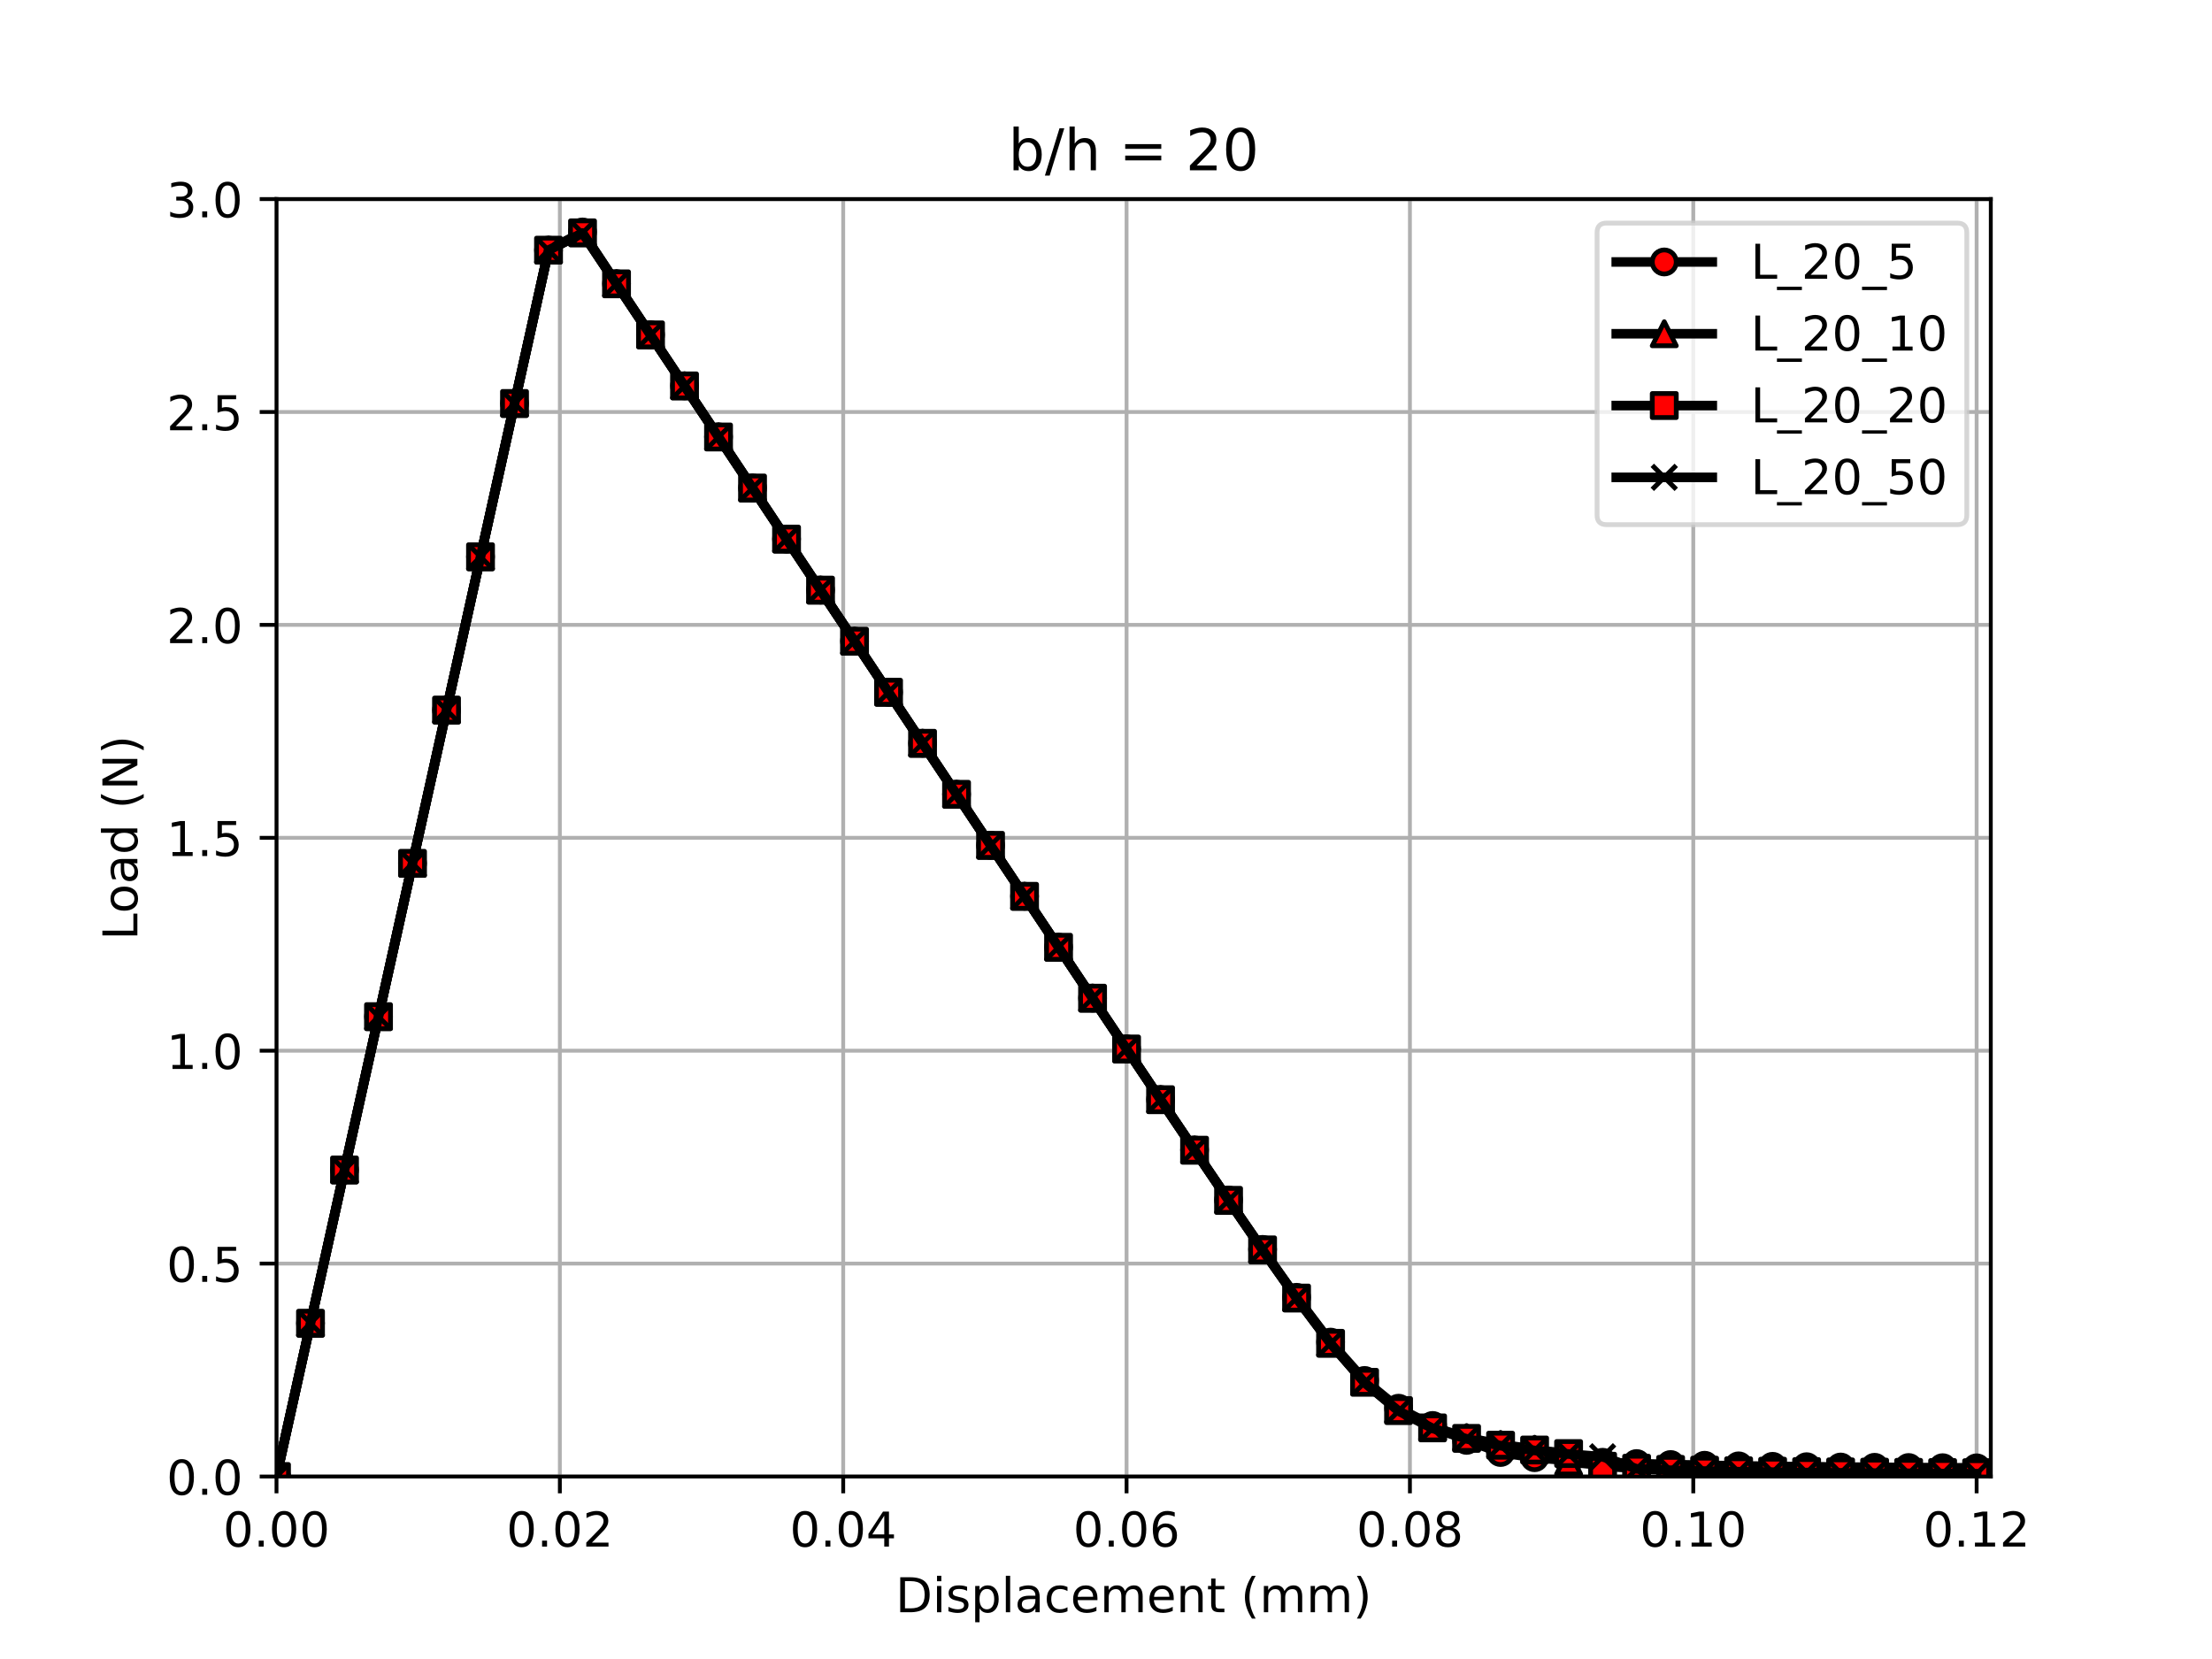 <?xml version="1.0" encoding="utf-8" standalone="no"?>
<!DOCTYPE svg PUBLIC "-//W3C//DTD SVG 1.1//EN"
  "http://www.w3.org/Graphics/SVG/1.1/DTD/svg11.dtd">
<!-- Created with matplotlib (https://matplotlib.org/) -->
<svg height="345.6pt" version="1.1" viewBox="0 0 460.8 345.6" width="460.8pt" xmlns="http://www.w3.org/2000/svg" xmlns:xlink="http://www.w3.org/1999/xlink">
 <defs>
  <style type="text/css">
*{stroke-linecap:butt;stroke-linejoin:round;}
  </style>
 </defs>
 <g id="figure_1">
  <g id="patch_1">
   <path d="M 0 345.6 
L 460.8 345.6 
L 460.8 0 
L 0 0 
z
" style="fill:#ffffff;"/>
  </g>
  <g id="axes_1">
   <g id="patch_2">
    <path d="M 57.6 307.584 
L 414.72 307.584 
L 414.72 41.472 
L 57.6 41.472 
z
" style="fill:#ffffff;"/>
   </g>
   <g id="matplotlib.axis_1">
    <g id="xtick_1">
     <g id="line2d_1">
      <path clip-path="url(#p1f64e0cf17)" d="M 57.6 307.584 
L 57.6 41.472 
" style="fill:none;stroke:#b0b0b0;stroke-linecap:square;stroke-width:0.8;"/>
     </g>
     <g id="line2d_2">
      <defs>
       <path d="M 0 0 
L 0 3.5 
" id="m99523e272b" style="stroke:#000000;stroke-width:0.8;"/>
      </defs>
      <g>
       <use style="stroke:#000000;stroke-width:0.8;" x="57.6" xlink:href="#m99523e272b" y="307.584"/>
      </g>
     </g>
     <g id="text_1">
      <!-- 0.00 -->
      <defs>
       <path d="M 31.781 66.406 
Q 24.172 66.406 20.328 58.906 
Q 16.5 51.422 16.5 36.375 
Q 16.5 21.391 20.328 13.891 
Q 24.172 6.391 31.781 6.391 
Q 39.453 6.391 43.281 13.891 
Q 47.125 21.391 47.125 36.375 
Q 47.125 51.422 43.281 58.906 
Q 39.453 66.406 31.781 66.406 
z
M 31.781 74.219 
Q 44.047 74.219 50.516 64.516 
Q 56.984 54.828 56.984 36.375 
Q 56.984 17.969 50.516 8.266 
Q 44.047 -1.422 31.781 -1.422 
Q 19.531 -1.422 13.062 8.266 
Q 6.594 17.969 6.594 36.375 
Q 6.594 54.828 13.062 64.516 
Q 19.531 74.219 31.781 74.219 
z
" id="DejaVuSans-48"/>
       <path d="M 10.688 12.406 
L 21 12.406 
L 21 0 
L 10.688 0 
z
" id="DejaVuSans-46"/>
      </defs>
      <g transform="translate(46.467 322.182)scale(0.1 -0.1)">
       <use xlink:href="#DejaVuSans-48"/>
       <use x="63.623" xlink:href="#DejaVuSans-46"/>
       <use x="95.41" xlink:href="#DejaVuSans-48"/>
       <use x="159.033" xlink:href="#DejaVuSans-48"/>
      </g>
     </g>
    </g>
    <g id="xtick_2">
     <g id="line2d_3">
      <path clip-path="url(#p1f64e0cf17)" d="M 116.628 307.584 
L 116.628 41.472 
" style="fill:none;stroke:#b0b0b0;stroke-linecap:square;stroke-width:0.8;"/>
     </g>
     <g id="line2d_4">
      <g>
       <use style="stroke:#000000;stroke-width:0.8;" x="116.628" xlink:href="#m99523e272b" y="307.584"/>
      </g>
     </g>
     <g id="text_2">
      <!-- 0.02 -->
      <defs>
       <path d="M 19.188 8.297 
L 53.609 8.297 
L 53.609 0 
L 7.328 0 
L 7.328 8.297 
Q 12.938 14.109 22.625 23.891 
Q 32.328 33.688 34.812 36.531 
Q 39.547 41.844 41.422 45.531 
Q 43.312 49.219 43.312 52.781 
Q 43.312 58.594 39.234 62.25 
Q 35.156 65.922 28.609 65.922 
Q 23.969 65.922 18.812 64.312 
Q 13.672 62.703 7.812 59.422 
L 7.812 69.391 
Q 13.766 71.781 18.938 73 
Q 24.125 74.219 28.422 74.219 
Q 39.75 74.219 46.484 68.547 
Q 53.219 62.891 53.219 53.422 
Q 53.219 48.922 51.531 44.891 
Q 49.859 40.875 45.406 35.406 
Q 44.188 33.984 37.641 27.219 
Q 31.109 20.453 19.188 8.297 
z
" id="DejaVuSans-50"/>
      </defs>
      <g transform="translate(105.495 322.182)scale(0.1 -0.1)">
       <use xlink:href="#DejaVuSans-48"/>
       <use x="63.623" xlink:href="#DejaVuSans-46"/>
       <use x="95.41" xlink:href="#DejaVuSans-48"/>
       <use x="159.033" xlink:href="#DejaVuSans-50"/>
      </g>
     </g>
    </g>
    <g id="xtick_3">
     <g id="line2d_5">
      <path clip-path="url(#p1f64e0cf17)" d="M 175.656 307.584 
L 175.656 41.472 
" style="fill:none;stroke:#b0b0b0;stroke-linecap:square;stroke-width:0.8;"/>
     </g>
     <g id="line2d_6">
      <g>
       <use style="stroke:#000000;stroke-width:0.8;" x="175.656" xlink:href="#m99523e272b" y="307.584"/>
      </g>
     </g>
     <g id="text_3">
      <!-- 0.04 -->
      <defs>
       <path d="M 37.797 64.312 
L 12.891 25.391 
L 37.797 25.391 
z
M 35.203 72.906 
L 47.609 72.906 
L 47.609 25.391 
L 58.016 25.391 
L 58.016 17.188 
L 47.609 17.188 
L 47.609 0 
L 37.797 0 
L 37.797 17.188 
L 4.891 17.188 
L 4.891 26.703 
z
" id="DejaVuSans-52"/>
      </defs>
      <g transform="translate(164.523 322.182)scale(0.1 -0.1)">
       <use xlink:href="#DejaVuSans-48"/>
       <use x="63.623" xlink:href="#DejaVuSans-46"/>
       <use x="95.41" xlink:href="#DejaVuSans-48"/>
       <use x="159.033" xlink:href="#DejaVuSans-52"/>
      </g>
     </g>
    </g>
    <g id="xtick_4">
     <g id="line2d_7">
      <path clip-path="url(#p1f64e0cf17)" d="M 234.684 307.584 
L 234.684 41.472 
" style="fill:none;stroke:#b0b0b0;stroke-linecap:square;stroke-width:0.8;"/>
     </g>
     <g id="line2d_8">
      <g>
       <use style="stroke:#000000;stroke-width:0.8;" x="234.684" xlink:href="#m99523e272b" y="307.584"/>
      </g>
     </g>
     <g id="text_4">
      <!-- 0.06 -->
      <defs>
       <path d="M 33.016 40.375 
Q 26.375 40.375 22.484 35.828 
Q 18.609 31.297 18.609 23.391 
Q 18.609 15.531 22.484 10.953 
Q 26.375 6.391 33.016 6.391 
Q 39.656 6.391 43.531 10.953 
Q 47.406 15.531 47.406 23.391 
Q 47.406 31.297 43.531 35.828 
Q 39.656 40.375 33.016 40.375 
z
M 52.594 71.297 
L 52.594 62.312 
Q 48.875 64.062 45.094 64.984 
Q 41.312 65.922 37.594 65.922 
Q 27.828 65.922 22.672 59.328 
Q 17.531 52.734 16.797 39.406 
Q 19.672 43.656 24.016 45.922 
Q 28.375 48.188 33.594 48.188 
Q 44.578 48.188 50.953 41.516 
Q 57.328 34.859 57.328 23.391 
Q 57.328 12.156 50.688 5.359 
Q 44.047 -1.422 33.016 -1.422 
Q 20.359 -1.422 13.672 8.266 
Q 6.984 17.969 6.984 36.375 
Q 6.984 53.656 15.188 63.938 
Q 23.391 74.219 37.203 74.219 
Q 40.922 74.219 44.703 73.484 
Q 48.484 72.75 52.594 71.297 
z
" id="DejaVuSans-54"/>
      </defs>
      <g transform="translate(223.551 322.182)scale(0.1 -0.1)">
       <use xlink:href="#DejaVuSans-48"/>
       <use x="63.623" xlink:href="#DejaVuSans-46"/>
       <use x="95.41" xlink:href="#DejaVuSans-48"/>
       <use x="159.033" xlink:href="#DejaVuSans-54"/>
      </g>
     </g>
    </g>
    <g id="xtick_5">
     <g id="line2d_9">
      <path clip-path="url(#p1f64e0cf17)" d="M 293.712 307.584 
L 293.712 41.472 
" style="fill:none;stroke:#b0b0b0;stroke-linecap:square;stroke-width:0.8;"/>
     </g>
     <g id="line2d_10">
      <g>
       <use style="stroke:#000000;stroke-width:0.8;" x="293.712" xlink:href="#m99523e272b" y="307.584"/>
      </g>
     </g>
     <g id="text_5">
      <!-- 0.08 -->
      <defs>
       <path d="M 31.781 34.625 
Q 24.75 34.625 20.719 30.859 
Q 16.703 27.094 16.703 20.516 
Q 16.703 13.922 20.719 10.156 
Q 24.75 6.391 31.781 6.391 
Q 38.812 6.391 42.859 10.172 
Q 46.922 13.969 46.922 20.516 
Q 46.922 27.094 42.891 30.859 
Q 38.875 34.625 31.781 34.625 
z
M 21.922 38.812 
Q 15.578 40.375 12.031 44.719 
Q 8.5 49.078 8.5 55.328 
Q 8.5 64.062 14.719 69.141 
Q 20.953 74.219 31.781 74.219 
Q 42.672 74.219 48.875 69.141 
Q 55.078 64.062 55.078 55.328 
Q 55.078 49.078 51.531 44.719 
Q 48 40.375 41.703 38.812 
Q 48.828 37.156 52.797 32.312 
Q 56.781 27.484 56.781 20.516 
Q 56.781 9.906 50.312 4.234 
Q 43.844 -1.422 31.781 -1.422 
Q 19.734 -1.422 13.25 4.234 
Q 6.781 9.906 6.781 20.516 
Q 6.781 27.484 10.781 32.312 
Q 14.797 37.156 21.922 38.812 
z
M 18.312 54.391 
Q 18.312 48.734 21.844 45.562 
Q 25.391 42.391 31.781 42.391 
Q 38.141 42.391 41.719 45.562 
Q 45.312 48.734 45.312 54.391 
Q 45.312 60.062 41.719 63.234 
Q 38.141 66.406 31.781 66.406 
Q 25.391 66.406 21.844 63.234 
Q 18.312 60.062 18.312 54.391 
z
" id="DejaVuSans-56"/>
      </defs>
      <g transform="translate(282.58 322.182)scale(0.1 -0.1)">
       <use xlink:href="#DejaVuSans-48"/>
       <use x="63.623" xlink:href="#DejaVuSans-46"/>
       <use x="95.41" xlink:href="#DejaVuSans-48"/>
       <use x="159.033" xlink:href="#DejaVuSans-56"/>
      </g>
     </g>
    </g>
    <g id="xtick_6">
     <g id="line2d_11">
      <path clip-path="url(#p1f64e0cf17)" d="M 352.74 307.584 
L 352.74 41.472 
" style="fill:none;stroke:#b0b0b0;stroke-linecap:square;stroke-width:0.8;"/>
     </g>
     <g id="line2d_12">
      <g>
       <use style="stroke:#000000;stroke-width:0.8;" x="352.74" xlink:href="#m99523e272b" y="307.584"/>
      </g>
     </g>
     <g id="text_6">
      <!-- 0.10 -->
      <defs>
       <path d="M 12.406 8.297 
L 28.516 8.297 
L 28.516 63.922 
L 10.984 60.406 
L 10.984 69.391 
L 28.422 72.906 
L 38.281 72.906 
L 38.281 8.297 
L 54.391 8.297 
L 54.391 0 
L 12.406 0 
z
" id="DejaVuSans-49"/>
      </defs>
      <g transform="translate(341.608 322.182)scale(0.1 -0.1)">
       <use xlink:href="#DejaVuSans-48"/>
       <use x="63.623" xlink:href="#DejaVuSans-46"/>
       <use x="95.41" xlink:href="#DejaVuSans-49"/>
       <use x="159.033" xlink:href="#DejaVuSans-48"/>
      </g>
     </g>
    </g>
    <g id="xtick_7">
     <g id="line2d_13">
      <path clip-path="url(#p1f64e0cf17)" d="M 411.769 307.584 
L 411.769 41.472 
" style="fill:none;stroke:#b0b0b0;stroke-linecap:square;stroke-width:0.8;"/>
     </g>
     <g id="line2d_14">
      <g>
       <use style="stroke:#000000;stroke-width:0.8;" x="411.769" xlink:href="#m99523e272b" y="307.584"/>
      </g>
     </g>
     <g id="text_7">
      <!-- 0.12 -->
      <g transform="translate(400.636 322.182)scale(0.1 -0.1)">
       <use xlink:href="#DejaVuSans-48"/>
       <use x="63.623" xlink:href="#DejaVuSans-46"/>
       <use x="95.41" xlink:href="#DejaVuSans-49"/>
       <use x="159.033" xlink:href="#DejaVuSans-50"/>
      </g>
     </g>
    </g>
    <g id="text_8">
     <!-- Displacement (mm) -->
     <defs>
      <path d="M 19.672 64.797 
L 19.672 8.109 
L 31.594 8.109 
Q 46.688 8.109 53.688 14.938 
Q 60.688 21.781 60.688 36.531 
Q 60.688 51.172 53.688 57.984 
Q 46.688 64.797 31.594 64.797 
z
M 9.812 72.906 
L 30.078 72.906 
Q 51.266 72.906 61.172 64.094 
Q 71.094 55.281 71.094 36.531 
Q 71.094 17.672 61.125 8.828 
Q 51.172 0 30.078 0 
L 9.812 0 
z
" id="DejaVuSans-68"/>
      <path d="M 9.422 54.688 
L 18.406 54.688 
L 18.406 0 
L 9.422 0 
z
M 9.422 75.984 
L 18.406 75.984 
L 18.406 64.594 
L 9.422 64.594 
z
" id="DejaVuSans-105"/>
      <path d="M 44.281 53.078 
L 44.281 44.578 
Q 40.484 46.531 36.375 47.5 
Q 32.281 48.484 27.875 48.484 
Q 21.188 48.484 17.844 46.438 
Q 14.5 44.391 14.5 40.281 
Q 14.5 37.156 16.891 35.375 
Q 19.281 33.594 26.516 31.984 
L 29.594 31.297 
Q 39.156 29.25 43.188 25.516 
Q 47.219 21.781 47.219 15.094 
Q 47.219 7.469 41.188 3.016 
Q 35.156 -1.422 24.609 -1.422 
Q 20.219 -1.422 15.453 -0.562 
Q 10.688 0.297 5.422 2 
L 5.422 11.281 
Q 10.406 8.688 15.234 7.391 
Q 20.062 6.109 24.812 6.109 
Q 31.156 6.109 34.562 8.281 
Q 37.984 10.453 37.984 14.406 
Q 37.984 18.062 35.516 20.016 
Q 33.062 21.969 24.703 23.781 
L 21.578 24.516 
Q 13.234 26.266 9.516 29.906 
Q 5.812 33.547 5.812 39.891 
Q 5.812 47.609 11.281 51.797 
Q 16.75 56 26.812 56 
Q 31.781 56 36.172 55.266 
Q 40.578 54.547 44.281 53.078 
z
" id="DejaVuSans-115"/>
      <path d="M 18.109 8.203 
L 18.109 -20.797 
L 9.078 -20.797 
L 9.078 54.688 
L 18.109 54.688 
L 18.109 46.391 
Q 20.953 51.266 25.266 53.625 
Q 29.594 56 35.594 56 
Q 45.562 56 51.781 48.094 
Q 58.016 40.188 58.016 27.297 
Q 58.016 14.406 51.781 6.484 
Q 45.562 -1.422 35.594 -1.422 
Q 29.594 -1.422 25.266 0.953 
Q 20.953 3.328 18.109 8.203 
z
M 48.688 27.297 
Q 48.688 37.203 44.609 42.844 
Q 40.531 48.484 33.406 48.484 
Q 26.266 48.484 22.188 42.844 
Q 18.109 37.203 18.109 27.297 
Q 18.109 17.391 22.188 11.75 
Q 26.266 6.109 33.406 6.109 
Q 40.531 6.109 44.609 11.75 
Q 48.688 17.391 48.688 27.297 
z
" id="DejaVuSans-112"/>
      <path d="M 9.422 75.984 
L 18.406 75.984 
L 18.406 0 
L 9.422 0 
z
" id="DejaVuSans-108"/>
      <path d="M 34.281 27.484 
Q 23.391 27.484 19.188 25 
Q 14.984 22.516 14.984 16.5 
Q 14.984 11.719 18.141 8.906 
Q 21.297 6.109 26.703 6.109 
Q 34.188 6.109 38.703 11.406 
Q 43.219 16.703 43.219 25.484 
L 43.219 27.484 
z
M 52.203 31.203 
L 52.203 0 
L 43.219 0 
L 43.219 8.297 
Q 40.141 3.328 35.547 0.953 
Q 30.953 -1.422 24.312 -1.422 
Q 15.922 -1.422 10.953 3.297 
Q 6 8.016 6 15.922 
Q 6 25.141 12.172 29.828 
Q 18.359 34.516 30.609 34.516 
L 43.219 34.516 
L 43.219 35.406 
Q 43.219 41.609 39.141 45 
Q 35.062 48.391 27.688 48.391 
Q 23 48.391 18.547 47.266 
Q 14.109 46.141 10.016 43.891 
L 10.016 52.203 
Q 14.938 54.109 19.578 55.047 
Q 24.219 56 28.609 56 
Q 40.484 56 46.344 49.844 
Q 52.203 43.703 52.203 31.203 
z
" id="DejaVuSans-97"/>
      <path d="M 48.781 52.594 
L 48.781 44.188 
Q 44.969 46.297 41.141 47.344 
Q 37.312 48.391 33.406 48.391 
Q 24.656 48.391 19.812 42.844 
Q 14.984 37.312 14.984 27.297 
Q 14.984 17.281 19.812 11.734 
Q 24.656 6.203 33.406 6.203 
Q 37.312 6.203 41.141 7.25 
Q 44.969 8.297 48.781 10.406 
L 48.781 2.094 
Q 45.016 0.344 40.984 -0.531 
Q 36.969 -1.422 32.422 -1.422 
Q 20.062 -1.422 12.781 6.344 
Q 5.516 14.109 5.516 27.297 
Q 5.516 40.672 12.859 48.328 
Q 20.219 56 33.016 56 
Q 37.156 56 41.109 55.141 
Q 45.062 54.297 48.781 52.594 
z
" id="DejaVuSans-99"/>
      <path d="M 56.203 29.594 
L 56.203 25.203 
L 14.891 25.203 
Q 15.484 15.922 20.484 11.062 
Q 25.484 6.203 34.422 6.203 
Q 39.594 6.203 44.453 7.469 
Q 49.312 8.734 54.109 11.281 
L 54.109 2.781 
Q 49.266 0.734 44.188 -0.344 
Q 39.109 -1.422 33.891 -1.422 
Q 20.797 -1.422 13.156 6.188 
Q 5.516 13.812 5.516 26.812 
Q 5.516 40.234 12.766 48.109 
Q 20.016 56 32.328 56 
Q 43.359 56 49.781 48.891 
Q 56.203 41.797 56.203 29.594 
z
M 47.219 32.234 
Q 47.125 39.594 43.094 43.984 
Q 39.062 48.391 32.422 48.391 
Q 24.906 48.391 20.391 44.141 
Q 15.875 39.891 15.188 32.172 
z
" id="DejaVuSans-101"/>
      <path d="M 52 44.188 
Q 55.375 50.25 60.062 53.125 
Q 64.75 56 71.094 56 
Q 79.641 56 84.281 50.016 
Q 88.922 44.047 88.922 33.016 
L 88.922 0 
L 79.891 0 
L 79.891 32.719 
Q 79.891 40.578 77.094 44.375 
Q 74.312 48.188 68.609 48.188 
Q 61.625 48.188 57.562 43.547 
Q 53.516 38.922 53.516 30.906 
L 53.516 0 
L 44.484 0 
L 44.484 32.719 
Q 44.484 40.625 41.703 44.406 
Q 38.922 48.188 33.109 48.188 
Q 26.219 48.188 22.156 43.531 
Q 18.109 38.875 18.109 30.906 
L 18.109 0 
L 9.078 0 
L 9.078 54.688 
L 18.109 54.688 
L 18.109 46.188 
Q 21.188 51.219 25.484 53.609 
Q 29.781 56 35.688 56 
Q 41.656 56 45.828 52.969 
Q 50 49.953 52 44.188 
z
" id="DejaVuSans-109"/>
      <path d="M 54.891 33.016 
L 54.891 0 
L 45.906 0 
L 45.906 32.719 
Q 45.906 40.484 42.875 44.328 
Q 39.844 48.188 33.797 48.188 
Q 26.516 48.188 22.312 43.547 
Q 18.109 38.922 18.109 30.906 
L 18.109 0 
L 9.078 0 
L 9.078 54.688 
L 18.109 54.688 
L 18.109 46.188 
Q 21.344 51.125 25.703 53.562 
Q 30.078 56 35.797 56 
Q 45.219 56 50.047 50.172 
Q 54.891 44.344 54.891 33.016 
z
" id="DejaVuSans-110"/>
      <path d="M 18.312 70.219 
L 18.312 54.688 
L 36.812 54.688 
L 36.812 47.703 
L 18.312 47.703 
L 18.312 18.016 
Q 18.312 11.328 20.141 9.422 
Q 21.969 7.516 27.594 7.516 
L 36.812 7.516 
L 36.812 0 
L 27.594 0 
Q 17.188 0 13.234 3.875 
Q 9.281 7.766 9.281 18.016 
L 9.281 47.703 
L 2.688 47.703 
L 2.688 54.688 
L 9.281 54.688 
L 9.281 70.219 
z
" id="DejaVuSans-116"/>
      <path id="DejaVuSans-32"/>
      <path d="M 31 75.875 
Q 24.469 64.656 21.281 53.656 
Q 18.109 42.672 18.109 31.391 
Q 18.109 20.125 21.312 9.062 
Q 24.516 -2 31 -13.188 
L 23.188 -13.188 
Q 15.875 -1.703 12.234 9.375 
Q 8.594 20.453 8.594 31.391 
Q 8.594 42.281 12.203 53.312 
Q 15.828 64.359 23.188 75.875 
z
" id="DejaVuSans-40"/>
      <path d="M 8.016 75.875 
L 15.828 75.875 
Q 23.141 64.359 26.781 53.312 
Q 30.422 42.281 30.422 31.391 
Q 30.422 20.453 26.781 9.375 
Q 23.141 -1.703 15.828 -13.188 
L 8.016 -13.188 
Q 14.5 -2 17.703 9.062 
Q 20.906 20.125 20.906 31.391 
Q 20.906 42.672 17.703 53.656 
Q 14.5 64.656 8.016 75.875 
z
" id="DejaVuSans-41"/>
     </defs>
     <g transform="translate(186.556 335.861)scale(0.1 -0.1)">
      <use xlink:href="#DejaVuSans-68"/>
      <use x="77.002" xlink:href="#DejaVuSans-105"/>
      <use x="104.785" xlink:href="#DejaVuSans-115"/>
      <use x="156.885" xlink:href="#DejaVuSans-112"/>
      <use x="220.361" xlink:href="#DejaVuSans-108"/>
      <use x="248.145" xlink:href="#DejaVuSans-97"/>
      <use x="309.424" xlink:href="#DejaVuSans-99"/>
      <use x="364.404" xlink:href="#DejaVuSans-101"/>
      <use x="425.928" xlink:href="#DejaVuSans-109"/>
      <use x="523.34" xlink:href="#DejaVuSans-101"/>
      <use x="584.863" xlink:href="#DejaVuSans-110"/>
      <use x="648.242" xlink:href="#DejaVuSans-116"/>
      <use x="687.451" xlink:href="#DejaVuSans-32"/>
      <use x="719.238" xlink:href="#DejaVuSans-40"/>
      <use x="758.252" xlink:href="#DejaVuSans-109"/>
      <use x="855.664" xlink:href="#DejaVuSans-109"/>
      <use x="953.076" xlink:href="#DejaVuSans-41"/>
     </g>
    </g>
   </g>
   <g id="matplotlib.axis_2">
    <g id="ytick_1">
     <g id="line2d_15">
      <path clip-path="url(#p1f64e0cf17)" d="M 57.6 307.584 
L 414.72 307.584 
" style="fill:none;stroke:#b0b0b0;stroke-linecap:square;stroke-width:0.8;"/>
     </g>
     <g id="line2d_16">
      <defs>
       <path d="M 0 0 
L -3.5 0 
" id="m824e4829b9" style="stroke:#000000;stroke-width:0.8;"/>
      </defs>
      <g>
       <use style="stroke:#000000;stroke-width:0.8;" x="57.6" xlink:href="#m824e4829b9" y="307.584"/>
      </g>
     </g>
     <g id="text_9">
      <!-- 0.0 -->
      <g transform="translate(34.697 311.383)scale(0.1 -0.1)">
       <use xlink:href="#DejaVuSans-48"/>
       <use x="63.623" xlink:href="#DejaVuSans-46"/>
       <use x="95.41" xlink:href="#DejaVuSans-48"/>
      </g>
     </g>
    </g>
    <g id="ytick_2">
     <g id="line2d_17">
      <path clip-path="url(#p1f64e0cf17)" d="M 57.6 263.232 
L 414.72 263.232 
" style="fill:none;stroke:#b0b0b0;stroke-linecap:square;stroke-width:0.8;"/>
     </g>
     <g id="line2d_18">
      <g>
       <use style="stroke:#000000;stroke-width:0.8;" x="57.6" xlink:href="#m824e4829b9" y="263.232"/>
      </g>
     </g>
     <g id="text_10">
      <!-- 0.5 -->
      <defs>
       <path d="M 10.797 72.906 
L 49.516 72.906 
L 49.516 64.594 
L 19.828 64.594 
L 19.828 46.734 
Q 21.969 47.469 24.109 47.828 
Q 26.266 48.188 28.422 48.188 
Q 40.625 48.188 47.75 41.5 
Q 54.891 34.812 54.891 23.391 
Q 54.891 11.625 47.562 5.094 
Q 40.234 -1.422 26.906 -1.422 
Q 22.312 -1.422 17.547 -0.641 
Q 12.797 0.141 7.719 1.703 
L 7.719 11.625 
Q 12.109 9.234 16.797 8.062 
Q 21.484 6.891 26.703 6.891 
Q 35.156 6.891 40.078 11.328 
Q 45.016 15.766 45.016 23.391 
Q 45.016 31 40.078 35.438 
Q 35.156 39.891 26.703 39.891 
Q 22.75 39.891 18.812 39.016 
Q 14.891 38.141 10.797 36.281 
z
" id="DejaVuSans-53"/>
      </defs>
      <g transform="translate(34.697 267.031)scale(0.1 -0.1)">
       <use xlink:href="#DejaVuSans-48"/>
       <use x="63.623" xlink:href="#DejaVuSans-46"/>
       <use x="95.41" xlink:href="#DejaVuSans-53"/>
      </g>
     </g>
    </g>
    <g id="ytick_3">
     <g id="line2d_19">
      <path clip-path="url(#p1f64e0cf17)" d="M 57.6 218.88 
L 414.72 218.88 
" style="fill:none;stroke:#b0b0b0;stroke-linecap:square;stroke-width:0.8;"/>
     </g>
     <g id="line2d_20">
      <g>
       <use style="stroke:#000000;stroke-width:0.8;" x="57.6" xlink:href="#m824e4829b9" y="218.88"/>
      </g>
     </g>
     <g id="text_11">
      <!-- 1.0 -->
      <g transform="translate(34.697 222.679)scale(0.1 -0.1)">
       <use xlink:href="#DejaVuSans-49"/>
       <use x="63.623" xlink:href="#DejaVuSans-46"/>
       <use x="95.41" xlink:href="#DejaVuSans-48"/>
      </g>
     </g>
    </g>
    <g id="ytick_4">
     <g id="line2d_21">
      <path clip-path="url(#p1f64e0cf17)" d="M 57.6 174.528 
L 414.72 174.528 
" style="fill:none;stroke:#b0b0b0;stroke-linecap:square;stroke-width:0.8;"/>
     </g>
     <g id="line2d_22">
      <g>
       <use style="stroke:#000000;stroke-width:0.8;" x="57.6" xlink:href="#m824e4829b9" y="174.528"/>
      </g>
     </g>
     <g id="text_12">
      <!-- 1.5 -->
      <g transform="translate(34.697 178.327)scale(0.1 -0.1)">
       <use xlink:href="#DejaVuSans-49"/>
       <use x="63.623" xlink:href="#DejaVuSans-46"/>
       <use x="95.41" xlink:href="#DejaVuSans-53"/>
      </g>
     </g>
    </g>
    <g id="ytick_5">
     <g id="line2d_23">
      <path clip-path="url(#p1f64e0cf17)" d="M 57.6 130.176 
L 414.72 130.176 
" style="fill:none;stroke:#b0b0b0;stroke-linecap:square;stroke-width:0.8;"/>
     </g>
     <g id="line2d_24">
      <g>
       <use style="stroke:#000000;stroke-width:0.8;" x="57.6" xlink:href="#m824e4829b9" y="130.176"/>
      </g>
     </g>
     <g id="text_13">
      <!-- 2.0 -->
      <g transform="translate(34.697 133.975)scale(0.1 -0.1)">
       <use xlink:href="#DejaVuSans-50"/>
       <use x="63.623" xlink:href="#DejaVuSans-46"/>
       <use x="95.41" xlink:href="#DejaVuSans-48"/>
      </g>
     </g>
    </g>
    <g id="ytick_6">
     <g id="line2d_25">
      <path clip-path="url(#p1f64e0cf17)" d="M 57.6 85.824 
L 414.72 85.824 
" style="fill:none;stroke:#b0b0b0;stroke-linecap:square;stroke-width:0.8;"/>
     </g>
     <g id="line2d_26">
      <g>
       <use style="stroke:#000000;stroke-width:0.8;" x="57.6" xlink:href="#m824e4829b9" y="85.824"/>
      </g>
     </g>
     <g id="text_14">
      <!-- 2.5 -->
      <g transform="translate(34.697 89.623)scale(0.1 -0.1)">
       <use xlink:href="#DejaVuSans-50"/>
       <use x="63.623" xlink:href="#DejaVuSans-46"/>
       <use x="95.41" xlink:href="#DejaVuSans-53"/>
      </g>
     </g>
    </g>
    <g id="ytick_7">
     <g id="line2d_27">
      <path clip-path="url(#p1f64e0cf17)" d="M 57.6 41.472 
L 414.72 41.472 
" style="fill:none;stroke:#b0b0b0;stroke-linecap:square;stroke-width:0.8;"/>
     </g>
     <g id="line2d_28">
      <g>
       <use style="stroke:#000000;stroke-width:0.8;" x="57.6" xlink:href="#m824e4829b9" y="41.472"/>
      </g>
     </g>
     <g id="text_15">
      <!-- 3.0 -->
      <defs>
       <path d="M 40.578 39.312 
Q 47.656 37.797 51.625 33 
Q 55.609 28.219 55.609 21.188 
Q 55.609 10.406 48.188 4.484 
Q 40.766 -1.422 27.094 -1.422 
Q 22.516 -1.422 17.656 -0.516 
Q 12.797 0.391 7.625 2.203 
L 7.625 11.719 
Q 11.719 9.328 16.594 8.109 
Q 21.484 6.891 26.812 6.891 
Q 36.078 6.891 40.938 10.547 
Q 45.797 14.203 45.797 21.188 
Q 45.797 27.641 41.281 31.266 
Q 36.766 34.906 28.719 34.906 
L 20.219 34.906 
L 20.219 43.016 
L 29.109 43.016 
Q 36.375 43.016 40.234 45.922 
Q 44.094 48.828 44.094 54.297 
Q 44.094 59.906 40.109 62.906 
Q 36.141 65.922 28.719 65.922 
Q 24.656 65.922 20.016 65.031 
Q 15.375 64.156 9.812 62.312 
L 9.812 71.094 
Q 15.438 72.656 20.344 73.438 
Q 25.25 74.219 29.594 74.219 
Q 40.828 74.219 47.359 69.109 
Q 53.906 64.016 53.906 55.328 
Q 53.906 49.266 50.438 45.094 
Q 46.969 40.922 40.578 39.312 
z
" id="DejaVuSans-51"/>
      </defs>
      <g transform="translate(34.697 45.271)scale(0.1 -0.1)">
       <use xlink:href="#DejaVuSans-51"/>
       <use x="63.623" xlink:href="#DejaVuSans-46"/>
       <use x="95.41" xlink:href="#DejaVuSans-48"/>
      </g>
     </g>
    </g>
    <g id="text_16">
     <!-- Load (N) -->
     <defs>
      <path d="M 9.812 72.906 
L 19.672 72.906 
L 19.672 8.297 
L 55.172 8.297 
L 55.172 0 
L 9.812 0 
z
" id="DejaVuSans-76"/>
      <path d="M 30.609 48.391 
Q 23.391 48.391 19.188 42.75 
Q 14.984 37.109 14.984 27.297 
Q 14.984 17.484 19.156 11.844 
Q 23.344 6.203 30.609 6.203 
Q 37.797 6.203 41.984 11.859 
Q 46.188 17.531 46.188 27.297 
Q 46.188 37.016 41.984 42.703 
Q 37.797 48.391 30.609 48.391 
z
M 30.609 56 
Q 42.328 56 49.016 48.375 
Q 55.719 40.766 55.719 27.297 
Q 55.719 13.875 49.016 6.219 
Q 42.328 -1.422 30.609 -1.422 
Q 18.844 -1.422 12.172 6.219 
Q 5.516 13.875 5.516 27.297 
Q 5.516 40.766 12.172 48.375 
Q 18.844 56 30.609 56 
z
" id="DejaVuSans-111"/>
      <path d="M 45.406 46.391 
L 45.406 75.984 
L 54.391 75.984 
L 54.391 0 
L 45.406 0 
L 45.406 8.203 
Q 42.578 3.328 38.25 0.953 
Q 33.938 -1.422 27.875 -1.422 
Q 17.969 -1.422 11.734 6.484 
Q 5.516 14.406 5.516 27.297 
Q 5.516 40.188 11.734 48.094 
Q 17.969 56 27.875 56 
Q 33.938 56 38.25 53.625 
Q 42.578 51.266 45.406 46.391 
z
M 14.797 27.297 
Q 14.797 17.391 18.875 11.75 
Q 22.953 6.109 30.078 6.109 
Q 37.203 6.109 41.297 11.75 
Q 45.406 17.391 45.406 27.297 
Q 45.406 37.203 41.297 42.844 
Q 37.203 48.484 30.078 48.484 
Q 22.953 48.484 18.875 42.844 
Q 14.797 37.203 14.797 27.297 
z
" id="DejaVuSans-100"/>
      <path d="M 9.812 72.906 
L 23.094 72.906 
L 55.422 11.922 
L 55.422 72.906 
L 64.984 72.906 
L 64.984 0 
L 51.703 0 
L 19.391 60.984 
L 19.391 0 
L 9.812 0 
z
" id="DejaVuSans-78"/>
     </defs>
     <g transform="translate(28.617 195.842)rotate(-90)scale(0.1 -0.1)">
      <use xlink:href="#DejaVuSans-76"/>
      <use x="55.697" xlink:href="#DejaVuSans-111"/>
      <use x="116.879" xlink:href="#DejaVuSans-97"/>
      <use x="178.158" xlink:href="#DejaVuSans-100"/>
      <use x="241.635" xlink:href="#DejaVuSans-32"/>
      <use x="273.422" xlink:href="#DejaVuSans-40"/>
      <use x="312.436" xlink:href="#DejaVuSans-78"/>
      <use x="387.24" xlink:href="#DejaVuSans-41"/>
     </g>
    </g>
   </g>
   <g id="line2d_29">
    <path clip-path="url(#p1f64e0cf17)" d="M 57.6 307.584 
L 64.683 275.651 
L 71.767 243.717 
L 78.85 211.784 
L 85.933 179.85 
L 93.017 147.917 
L 100.1 115.983 
L 107.184 84.05 
L 114.267 52.116 
L 121.35 48.325 
L 128.434 59.094 
L 135.517 69.731 
L 142.6 80.37 
L 149.684 91.01 
L 156.767 101.649 
L 163.851 112.29 
L 170.934 122.927 
L 178.017 133.565 
L 185.101 144.201 
L 192.184 154.834 
L 199.267 165.463 
L 206.351 176.088 
L 213.434 186.708 
L 220.518 197.319 
L 227.601 207.917 
L 234.684 218.497 
L 241.768 229.051 
L 248.851 239.558 
L 255.934 249.987 
L 263.018 260.27 
L 270.101 270.252 
L 277.185 279.587 
L 284.268 287.574 
L 291.351 293.358 
L 298.435 296.949 
L 305.518 300.056 
L 312.601 302.585 
L 319.685 303.662 
L 326.768 304.244 
L 333.852 304.621 
L 340.935 304.886 
L 348.018 305.086 
L 355.102 305.24 
L 362.185 305.364 
L 369.268 305.462 
L 376.352 305.543 
L 383.435 305.608 
L 390.518 305.664 
L 397.602 305.71 
L 404.685 305.748 
L 411.769 305.779 
" style="fill:none;stroke:#000000;stroke-linecap:square;stroke-width:2;"/>
    <defs>
     <path d="M 0 2.5 
C 0.663 2.5 1.299 2.237 1.768 1.768 
C 2.237 1.299 2.5 0.663 2.5 0 
C 2.5 -0.663 2.237 -1.299 1.768 -1.768 
C 1.299 -2.237 0.663 -2.5 0 -2.5 
C -0.663 -2.5 -1.299 -2.237 -1.768 -1.768 
C -2.237 -1.299 -2.5 -0.663 -2.5 0 
C -2.5 0.663 -2.237 1.299 -1.768 1.768 
C -1.299 2.237 -0.663 2.5 0 2.5 
z
" id="mfdfde171ce" style="stroke:#000000;"/>
    </defs>
    <g clip-path="url(#p1f64e0cf17)">
     <use style="fill:#ff0000;stroke:#000000;" x="57.6" xlink:href="#mfdfde171ce" y="307.584"/>
     <use style="fill:#ff0000;stroke:#000000;" x="64.683" xlink:href="#mfdfde171ce" y="275.651"/>
     <use style="fill:#ff0000;stroke:#000000;" x="71.767" xlink:href="#mfdfde171ce" y="243.717"/>
     <use style="fill:#ff0000;stroke:#000000;" x="78.85" xlink:href="#mfdfde171ce" y="211.784"/>
     <use style="fill:#ff0000;stroke:#000000;" x="85.933" xlink:href="#mfdfde171ce" y="179.85"/>
     <use style="fill:#ff0000;stroke:#000000;" x="93.017" xlink:href="#mfdfde171ce" y="147.917"/>
     <use style="fill:#ff0000;stroke:#000000;" x="100.1" xlink:href="#mfdfde171ce" y="115.983"/>
     <use style="fill:#ff0000;stroke:#000000;" x="107.184" xlink:href="#mfdfde171ce" y="84.05"/>
     <use style="fill:#ff0000;stroke:#000000;" x="114.267" xlink:href="#mfdfde171ce" y="52.116"/>
     <use style="fill:#ff0000;stroke:#000000;" x="121.35" xlink:href="#mfdfde171ce" y="48.325"/>
     <use style="fill:#ff0000;stroke:#000000;" x="128.434" xlink:href="#mfdfde171ce" y="59.094"/>
     <use style="fill:#ff0000;stroke:#000000;" x="135.517" xlink:href="#mfdfde171ce" y="69.731"/>
     <use style="fill:#ff0000;stroke:#000000;" x="142.6" xlink:href="#mfdfde171ce" y="80.37"/>
     <use style="fill:#ff0000;stroke:#000000;" x="149.684" xlink:href="#mfdfde171ce" y="91.01"/>
     <use style="fill:#ff0000;stroke:#000000;" x="156.767" xlink:href="#mfdfde171ce" y="101.649"/>
     <use style="fill:#ff0000;stroke:#000000;" x="163.851" xlink:href="#mfdfde171ce" y="112.29"/>
     <use style="fill:#ff0000;stroke:#000000;" x="170.934" xlink:href="#mfdfde171ce" y="122.927"/>
     <use style="fill:#ff0000;stroke:#000000;" x="178.017" xlink:href="#mfdfde171ce" y="133.565"/>
     <use style="fill:#ff0000;stroke:#000000;" x="185.101" xlink:href="#mfdfde171ce" y="144.201"/>
     <use style="fill:#ff0000;stroke:#000000;" x="192.184" xlink:href="#mfdfde171ce" y="154.834"/>
     <use style="fill:#ff0000;stroke:#000000;" x="199.267" xlink:href="#mfdfde171ce" y="165.463"/>
     <use style="fill:#ff0000;stroke:#000000;" x="206.351" xlink:href="#mfdfde171ce" y="176.088"/>
     <use style="fill:#ff0000;stroke:#000000;" x="213.434" xlink:href="#mfdfde171ce" y="186.708"/>
     <use style="fill:#ff0000;stroke:#000000;" x="220.518" xlink:href="#mfdfde171ce" y="197.319"/>
     <use style="fill:#ff0000;stroke:#000000;" x="227.601" xlink:href="#mfdfde171ce" y="207.917"/>
     <use style="fill:#ff0000;stroke:#000000;" x="234.684" xlink:href="#mfdfde171ce" y="218.497"/>
     <use style="fill:#ff0000;stroke:#000000;" x="241.768" xlink:href="#mfdfde171ce" y="229.051"/>
     <use style="fill:#ff0000;stroke:#000000;" x="248.851" xlink:href="#mfdfde171ce" y="239.558"/>
     <use style="fill:#ff0000;stroke:#000000;" x="255.934" xlink:href="#mfdfde171ce" y="249.987"/>
     <use style="fill:#ff0000;stroke:#000000;" x="263.018" xlink:href="#mfdfde171ce" y="260.27"/>
     <use style="fill:#ff0000;stroke:#000000;" x="270.101" xlink:href="#mfdfde171ce" y="270.252"/>
     <use style="fill:#ff0000;stroke:#000000;" x="277.185" xlink:href="#mfdfde171ce" y="279.587"/>
     <use style="fill:#ff0000;stroke:#000000;" x="284.268" xlink:href="#mfdfde171ce" y="287.574"/>
     <use style="fill:#ff0000;stroke:#000000;" x="291.351" xlink:href="#mfdfde171ce" y="293.358"/>
     <use style="fill:#ff0000;stroke:#000000;" x="298.435" xlink:href="#mfdfde171ce" y="296.949"/>
     <use style="fill:#ff0000;stroke:#000000;" x="305.518" xlink:href="#mfdfde171ce" y="300.056"/>
     <use style="fill:#ff0000;stroke:#000000;" x="312.601" xlink:href="#mfdfde171ce" y="302.585"/>
     <use style="fill:#ff0000;stroke:#000000;" x="319.685" xlink:href="#mfdfde171ce" y="303.662"/>
     <use style="fill:#ff0000;stroke:#000000;" x="326.768" xlink:href="#mfdfde171ce" y="304.244"/>
     <use style="fill:#ff0000;stroke:#000000;" x="333.852" xlink:href="#mfdfde171ce" y="304.621"/>
     <use style="fill:#ff0000;stroke:#000000;" x="340.935" xlink:href="#mfdfde171ce" y="304.886"/>
     <use style="fill:#ff0000;stroke:#000000;" x="348.018" xlink:href="#mfdfde171ce" y="305.086"/>
     <use style="fill:#ff0000;stroke:#000000;" x="355.102" xlink:href="#mfdfde171ce" y="305.24"/>
     <use style="fill:#ff0000;stroke:#000000;" x="362.185" xlink:href="#mfdfde171ce" y="305.364"/>
     <use style="fill:#ff0000;stroke:#000000;" x="369.268" xlink:href="#mfdfde171ce" y="305.462"/>
     <use style="fill:#ff0000;stroke:#000000;" x="376.352" xlink:href="#mfdfde171ce" y="305.543"/>
     <use style="fill:#ff0000;stroke:#000000;" x="383.435" xlink:href="#mfdfde171ce" y="305.608"/>
     <use style="fill:#ff0000;stroke:#000000;" x="390.518" xlink:href="#mfdfde171ce" y="305.664"/>
     <use style="fill:#ff0000;stroke:#000000;" x="397.602" xlink:href="#mfdfde171ce" y="305.71"/>
     <use style="fill:#ff0000;stroke:#000000;" x="404.685" xlink:href="#mfdfde171ce" y="305.748"/>
     <use style="fill:#ff0000;stroke:#000000;" x="411.769" xlink:href="#mfdfde171ce" y="305.779"/>
    </g>
   </g>
   <g id="line2d_30">
    <path clip-path="url(#p1f64e0cf17)" d="M 57.6 307.584 
L 64.683 275.651 
L 71.767 243.717 
L 78.85 211.784 
L 85.933 179.85 
L 93.017 147.917 
L 100.1 115.983 
L 107.184 84.05 
L 114.267 52.116 
L 121.35 48.478 
L 128.434 59.108 
L 135.517 69.743 
L 142.6 80.38 
L 149.684 91.017 
L 156.767 101.657 
L 163.851 112.295 
L 170.934 122.933 
L 178.017 133.569 
L 185.101 144.205 
L 192.184 154.838 
L 199.267 165.47 
L 206.351 176.096 
L 213.434 186.717 
L 220.518 197.331 
L 227.601 207.932 
L 234.684 218.516 
L 241.768 229.076 
L 248.851 239.592 
L 255.934 250.035 
L 263.018 260.339 
L 270.101 270.357 
L 277.185 279.757 
L 284.268 287.832 
L 291.351 293.684 
L 298.435 297.284 
L 305.518 299.473 
L 312.601 300.902 
L 319.685 301.906 
L 326.768 304.564 
L 333.852 305.229 
L 340.935 305.565 
L 348.018 305.784 
L 355.102 305.939 
L 362.185 306.059 
L 369.268 306.154 
L 376.352 306.229 
L 383.435 306.292 
L 390.518 306.343 
L 397.602 306.387 
L 404.685 306.424 
L 411.769 306.456 
" style="fill:none;stroke:#000000;stroke-linecap:square;stroke-width:2;"/>
    <defs>
     <path d="M 0 -2.5 
L -2.5 2.5 
L 2.5 2.5 
z
" id="mdbd7b0fbca" style="stroke:#000000;stroke-linejoin:miter;"/>
    </defs>
    <g clip-path="url(#p1f64e0cf17)">
     <use style="fill:#ff0000;stroke:#000000;stroke-linejoin:miter;" x="57.6" xlink:href="#mdbd7b0fbca" y="307.584"/>
     <use style="fill:#ff0000;stroke:#000000;stroke-linejoin:miter;" x="64.683" xlink:href="#mdbd7b0fbca" y="275.651"/>
     <use style="fill:#ff0000;stroke:#000000;stroke-linejoin:miter;" x="71.767" xlink:href="#mdbd7b0fbca" y="243.717"/>
     <use style="fill:#ff0000;stroke:#000000;stroke-linejoin:miter;" x="78.85" xlink:href="#mdbd7b0fbca" y="211.784"/>
     <use style="fill:#ff0000;stroke:#000000;stroke-linejoin:miter;" x="85.933" xlink:href="#mdbd7b0fbca" y="179.85"/>
     <use style="fill:#ff0000;stroke:#000000;stroke-linejoin:miter;" x="93.017" xlink:href="#mdbd7b0fbca" y="147.917"/>
     <use style="fill:#ff0000;stroke:#000000;stroke-linejoin:miter;" x="100.1" xlink:href="#mdbd7b0fbca" y="115.983"/>
     <use style="fill:#ff0000;stroke:#000000;stroke-linejoin:miter;" x="107.184" xlink:href="#mdbd7b0fbca" y="84.05"/>
     <use style="fill:#ff0000;stroke:#000000;stroke-linejoin:miter;" x="114.267" xlink:href="#mdbd7b0fbca" y="52.116"/>
     <use style="fill:#ff0000;stroke:#000000;stroke-linejoin:miter;" x="121.35" xlink:href="#mdbd7b0fbca" y="48.478"/>
     <use style="fill:#ff0000;stroke:#000000;stroke-linejoin:miter;" x="128.434" xlink:href="#mdbd7b0fbca" y="59.108"/>
     <use style="fill:#ff0000;stroke:#000000;stroke-linejoin:miter;" x="135.517" xlink:href="#mdbd7b0fbca" y="69.743"/>
     <use style="fill:#ff0000;stroke:#000000;stroke-linejoin:miter;" x="142.6" xlink:href="#mdbd7b0fbca" y="80.38"/>
     <use style="fill:#ff0000;stroke:#000000;stroke-linejoin:miter;" x="149.684" xlink:href="#mdbd7b0fbca" y="91.017"/>
     <use style="fill:#ff0000;stroke:#000000;stroke-linejoin:miter;" x="156.767" xlink:href="#mdbd7b0fbca" y="101.657"/>
     <use style="fill:#ff0000;stroke:#000000;stroke-linejoin:miter;" x="163.851" xlink:href="#mdbd7b0fbca" y="112.295"/>
     <use style="fill:#ff0000;stroke:#000000;stroke-linejoin:miter;" x="170.934" xlink:href="#mdbd7b0fbca" y="122.933"/>
     <use style="fill:#ff0000;stroke:#000000;stroke-linejoin:miter;" x="178.017" xlink:href="#mdbd7b0fbca" y="133.569"/>
     <use style="fill:#ff0000;stroke:#000000;stroke-linejoin:miter;" x="185.101" xlink:href="#mdbd7b0fbca" y="144.205"/>
     <use style="fill:#ff0000;stroke:#000000;stroke-linejoin:miter;" x="192.184" xlink:href="#mdbd7b0fbca" y="154.838"/>
     <use style="fill:#ff0000;stroke:#000000;stroke-linejoin:miter;" x="199.267" xlink:href="#mdbd7b0fbca" y="165.47"/>
     <use style="fill:#ff0000;stroke:#000000;stroke-linejoin:miter;" x="206.351" xlink:href="#mdbd7b0fbca" y="176.096"/>
     <use style="fill:#ff0000;stroke:#000000;stroke-linejoin:miter;" x="213.434" xlink:href="#mdbd7b0fbca" y="186.717"/>
     <use style="fill:#ff0000;stroke:#000000;stroke-linejoin:miter;" x="220.518" xlink:href="#mdbd7b0fbca" y="197.331"/>
     <use style="fill:#ff0000;stroke:#000000;stroke-linejoin:miter;" x="227.601" xlink:href="#mdbd7b0fbca" y="207.932"/>
     <use style="fill:#ff0000;stroke:#000000;stroke-linejoin:miter;" x="234.684" xlink:href="#mdbd7b0fbca" y="218.516"/>
     <use style="fill:#ff0000;stroke:#000000;stroke-linejoin:miter;" x="241.768" xlink:href="#mdbd7b0fbca" y="229.076"/>
     <use style="fill:#ff0000;stroke:#000000;stroke-linejoin:miter;" x="248.851" xlink:href="#mdbd7b0fbca" y="239.592"/>
     <use style="fill:#ff0000;stroke:#000000;stroke-linejoin:miter;" x="255.934" xlink:href="#mdbd7b0fbca" y="250.035"/>
     <use style="fill:#ff0000;stroke:#000000;stroke-linejoin:miter;" x="263.018" xlink:href="#mdbd7b0fbca" y="260.339"/>
     <use style="fill:#ff0000;stroke:#000000;stroke-linejoin:miter;" x="270.101" xlink:href="#mdbd7b0fbca" y="270.357"/>
     <use style="fill:#ff0000;stroke:#000000;stroke-linejoin:miter;" x="277.185" xlink:href="#mdbd7b0fbca" y="279.757"/>
     <use style="fill:#ff0000;stroke:#000000;stroke-linejoin:miter;" x="284.268" xlink:href="#mdbd7b0fbca" y="287.832"/>
     <use style="fill:#ff0000;stroke:#000000;stroke-linejoin:miter;" x="291.351" xlink:href="#mdbd7b0fbca" y="293.684"/>
     <use style="fill:#ff0000;stroke:#000000;stroke-linejoin:miter;" x="298.435" xlink:href="#mdbd7b0fbca" y="297.284"/>
     <use style="fill:#ff0000;stroke:#000000;stroke-linejoin:miter;" x="305.518" xlink:href="#mdbd7b0fbca" y="299.473"/>
     <use style="fill:#ff0000;stroke:#000000;stroke-linejoin:miter;" x="312.601" xlink:href="#mdbd7b0fbca" y="300.902"/>
     <use style="fill:#ff0000;stroke:#000000;stroke-linejoin:miter;" x="319.685" xlink:href="#mdbd7b0fbca" y="301.906"/>
     <use style="fill:#ff0000;stroke:#000000;stroke-linejoin:miter;" x="326.768" xlink:href="#mdbd7b0fbca" y="304.564"/>
     <use style="fill:#ff0000;stroke:#000000;stroke-linejoin:miter;" x="333.852" xlink:href="#mdbd7b0fbca" y="305.229"/>
     <use style="fill:#ff0000;stroke:#000000;stroke-linejoin:miter;" x="340.935" xlink:href="#mdbd7b0fbca" y="305.565"/>
     <use style="fill:#ff0000;stroke:#000000;stroke-linejoin:miter;" x="348.018" xlink:href="#mdbd7b0fbca" y="305.784"/>
     <use style="fill:#ff0000;stroke:#000000;stroke-linejoin:miter;" x="355.102" xlink:href="#mdbd7b0fbca" y="305.939"/>
     <use style="fill:#ff0000;stroke:#000000;stroke-linejoin:miter;" x="362.185" xlink:href="#mdbd7b0fbca" y="306.059"/>
     <use style="fill:#ff0000;stroke:#000000;stroke-linejoin:miter;" x="369.268" xlink:href="#mdbd7b0fbca" y="306.154"/>
     <use style="fill:#ff0000;stroke:#000000;stroke-linejoin:miter;" x="376.352" xlink:href="#mdbd7b0fbca" y="306.229"/>
     <use style="fill:#ff0000;stroke:#000000;stroke-linejoin:miter;" x="383.435" xlink:href="#mdbd7b0fbca" y="306.292"/>
     <use style="fill:#ff0000;stroke:#000000;stroke-linejoin:miter;" x="390.518" xlink:href="#mdbd7b0fbca" y="306.343"/>
     <use style="fill:#ff0000;stroke:#000000;stroke-linejoin:miter;" x="397.602" xlink:href="#mdbd7b0fbca" y="306.387"/>
     <use style="fill:#ff0000;stroke:#000000;stroke-linejoin:miter;" x="404.685" xlink:href="#mdbd7b0fbca" y="306.424"/>
     <use style="fill:#ff0000;stroke:#000000;stroke-linejoin:miter;" x="411.769" xlink:href="#mdbd7b0fbca" y="306.456"/>
    </g>
   </g>
   <g id="line2d_31">
    <path clip-path="url(#p1f64e0cf17)" d="M 57.6 307.584 
L 64.683 275.651 
L 71.767 243.717 
L 78.85 211.784 
L 85.933 179.85 
L 93.017 147.917 
L 100.1 115.983 
L 107.184 84.05 
L 114.267 52.116 
L 121.35 48.506 
L 128.434 59.129 
L 135.517 69.759 
L 142.6 80.392 
L 149.684 91.027 
L 156.767 101.663 
L 163.851 112.3 
L 170.934 122.936 
L 178.017 133.572 
L 185.101 144.207 
L 192.184 154.839 
L 199.267 165.471 
L 206.351 176.096 
L 213.434 186.718 
L 220.518 197.332 
L 227.601 207.937 
L 234.684 218.523 
L 241.768 229.085 
L 248.851 239.605 
L 255.934 250.055 
L 263.018 260.37 
L 270.101 270.407 
L 277.185 279.84 
L 284.268 287.962 
L 291.351 293.85 
L 298.435 297.456 
L 305.518 299.639 
L 312.601 301.063 
L 319.685 302.063 
L 326.768 302.802 
L 333.852 305.439 
L 340.935 305.859 
L 348.018 306.097 
L 355.102 306.261 
L 362.185 306.383 
L 369.268 306.478 
L 376.352 306.554 
L 383.435 306.618 
L 390.518 306.672 
L 397.602 306.716 
L 404.685 306.754 
L 411.769 306.788 
" style="fill:none;stroke:#000000;stroke-linecap:square;stroke-width:2;"/>
    <defs>
     <path d="M -2.5 2.5 
L 2.5 2.5 
L 2.5 -2.5 
L -2.5 -2.5 
z
" id="m81694570c3" style="stroke:#000000;stroke-linejoin:miter;"/>
    </defs>
    <g clip-path="url(#p1f64e0cf17)">
     <use style="fill:#ff0000;stroke:#000000;stroke-linejoin:miter;" x="57.6" xlink:href="#m81694570c3" y="307.584"/>
     <use style="fill:#ff0000;stroke:#000000;stroke-linejoin:miter;" x="64.683" xlink:href="#m81694570c3" y="275.651"/>
     <use style="fill:#ff0000;stroke:#000000;stroke-linejoin:miter;" x="71.767" xlink:href="#m81694570c3" y="243.717"/>
     <use style="fill:#ff0000;stroke:#000000;stroke-linejoin:miter;" x="78.85" xlink:href="#m81694570c3" y="211.784"/>
     <use style="fill:#ff0000;stroke:#000000;stroke-linejoin:miter;" x="85.933" xlink:href="#m81694570c3" y="179.85"/>
     <use style="fill:#ff0000;stroke:#000000;stroke-linejoin:miter;" x="93.017" xlink:href="#m81694570c3" y="147.917"/>
     <use style="fill:#ff0000;stroke:#000000;stroke-linejoin:miter;" x="100.1" xlink:href="#m81694570c3" y="115.983"/>
     <use style="fill:#ff0000;stroke:#000000;stroke-linejoin:miter;" x="107.184" xlink:href="#m81694570c3" y="84.05"/>
     <use style="fill:#ff0000;stroke:#000000;stroke-linejoin:miter;" x="114.267" xlink:href="#m81694570c3" y="52.116"/>
     <use style="fill:#ff0000;stroke:#000000;stroke-linejoin:miter;" x="121.35" xlink:href="#m81694570c3" y="48.506"/>
     <use style="fill:#ff0000;stroke:#000000;stroke-linejoin:miter;" x="128.434" xlink:href="#m81694570c3" y="59.129"/>
     <use style="fill:#ff0000;stroke:#000000;stroke-linejoin:miter;" x="135.517" xlink:href="#m81694570c3" y="69.759"/>
     <use style="fill:#ff0000;stroke:#000000;stroke-linejoin:miter;" x="142.6" xlink:href="#m81694570c3" y="80.392"/>
     <use style="fill:#ff0000;stroke:#000000;stroke-linejoin:miter;" x="149.684" xlink:href="#m81694570c3" y="91.027"/>
     <use style="fill:#ff0000;stroke:#000000;stroke-linejoin:miter;" x="156.767" xlink:href="#m81694570c3" y="101.663"/>
     <use style="fill:#ff0000;stroke:#000000;stroke-linejoin:miter;" x="163.851" xlink:href="#m81694570c3" y="112.3"/>
     <use style="fill:#ff0000;stroke:#000000;stroke-linejoin:miter;" x="170.934" xlink:href="#m81694570c3" y="122.936"/>
     <use style="fill:#ff0000;stroke:#000000;stroke-linejoin:miter;" x="178.017" xlink:href="#m81694570c3" y="133.572"/>
     <use style="fill:#ff0000;stroke:#000000;stroke-linejoin:miter;" x="185.101" xlink:href="#m81694570c3" y="144.207"/>
     <use style="fill:#ff0000;stroke:#000000;stroke-linejoin:miter;" x="192.184" xlink:href="#m81694570c3" y="154.839"/>
     <use style="fill:#ff0000;stroke:#000000;stroke-linejoin:miter;" x="199.267" xlink:href="#m81694570c3" y="165.471"/>
     <use style="fill:#ff0000;stroke:#000000;stroke-linejoin:miter;" x="206.351" xlink:href="#m81694570c3" y="176.096"/>
     <use style="fill:#ff0000;stroke:#000000;stroke-linejoin:miter;" x="213.434" xlink:href="#m81694570c3" y="186.718"/>
     <use style="fill:#ff0000;stroke:#000000;stroke-linejoin:miter;" x="220.518" xlink:href="#m81694570c3" y="197.332"/>
     <use style="fill:#ff0000;stroke:#000000;stroke-linejoin:miter;" x="227.601" xlink:href="#m81694570c3" y="207.937"/>
     <use style="fill:#ff0000;stroke:#000000;stroke-linejoin:miter;" x="234.684" xlink:href="#m81694570c3" y="218.523"/>
     <use style="fill:#ff0000;stroke:#000000;stroke-linejoin:miter;" x="241.768" xlink:href="#m81694570c3" y="229.085"/>
     <use style="fill:#ff0000;stroke:#000000;stroke-linejoin:miter;" x="248.851" xlink:href="#m81694570c3" y="239.605"/>
     <use style="fill:#ff0000;stroke:#000000;stroke-linejoin:miter;" x="255.934" xlink:href="#m81694570c3" y="250.055"/>
     <use style="fill:#ff0000;stroke:#000000;stroke-linejoin:miter;" x="263.018" xlink:href="#m81694570c3" y="260.37"/>
     <use style="fill:#ff0000;stroke:#000000;stroke-linejoin:miter;" x="270.101" xlink:href="#m81694570c3" y="270.407"/>
     <use style="fill:#ff0000;stroke:#000000;stroke-linejoin:miter;" x="277.185" xlink:href="#m81694570c3" y="279.84"/>
     <use style="fill:#ff0000;stroke:#000000;stroke-linejoin:miter;" x="284.268" xlink:href="#m81694570c3" y="287.962"/>
     <use style="fill:#ff0000;stroke:#000000;stroke-linejoin:miter;" x="291.351" xlink:href="#m81694570c3" y="293.85"/>
     <use style="fill:#ff0000;stroke:#000000;stroke-linejoin:miter;" x="298.435" xlink:href="#m81694570c3" y="297.456"/>
     <use style="fill:#ff0000;stroke:#000000;stroke-linejoin:miter;" x="305.518" xlink:href="#m81694570c3" y="299.639"/>
     <use style="fill:#ff0000;stroke:#000000;stroke-linejoin:miter;" x="312.601" xlink:href="#m81694570c3" y="301.063"/>
     <use style="fill:#ff0000;stroke:#000000;stroke-linejoin:miter;" x="319.685" xlink:href="#m81694570c3" y="302.063"/>
     <use style="fill:#ff0000;stroke:#000000;stroke-linejoin:miter;" x="326.768" xlink:href="#m81694570c3" y="302.802"/>
     <use style="fill:#ff0000;stroke:#000000;stroke-linejoin:miter;" x="333.852" xlink:href="#m81694570c3" y="305.439"/>
     <use style="fill:#ff0000;stroke:#000000;stroke-linejoin:miter;" x="340.935" xlink:href="#m81694570c3" y="305.859"/>
     <use style="fill:#ff0000;stroke:#000000;stroke-linejoin:miter;" x="348.018" xlink:href="#m81694570c3" y="306.097"/>
     <use style="fill:#ff0000;stroke:#000000;stroke-linejoin:miter;" x="355.102" xlink:href="#m81694570c3" y="306.261"/>
     <use style="fill:#ff0000;stroke:#000000;stroke-linejoin:miter;" x="362.185" xlink:href="#m81694570c3" y="306.383"/>
     <use style="fill:#ff0000;stroke:#000000;stroke-linejoin:miter;" x="369.268" xlink:href="#m81694570c3" y="306.478"/>
     <use style="fill:#ff0000;stroke:#000000;stroke-linejoin:miter;" x="376.352" xlink:href="#m81694570c3" y="306.554"/>
     <use style="fill:#ff0000;stroke:#000000;stroke-linejoin:miter;" x="383.435" xlink:href="#m81694570c3" y="306.618"/>
     <use style="fill:#ff0000;stroke:#000000;stroke-linejoin:miter;" x="390.518" xlink:href="#m81694570c3" y="306.672"/>
     <use style="fill:#ff0000;stroke:#000000;stroke-linejoin:miter;" x="397.602" xlink:href="#m81694570c3" y="306.716"/>
     <use style="fill:#ff0000;stroke:#000000;stroke-linejoin:miter;" x="404.685" xlink:href="#m81694570c3" y="306.754"/>
     <use style="fill:#ff0000;stroke:#000000;stroke-linejoin:miter;" x="411.769" xlink:href="#m81694570c3" y="306.788"/>
    </g>
   </g>
   <g id="line2d_32">
    <path clip-path="url(#p1f64e0cf17)" d="M 57.6 307.584 
L 64.683 275.651 
L 71.767 243.717 
L 78.85 211.784 
L 85.933 179.85 
L 93.017 147.917 
L 100.1 115.983 
L 107.184 84.05 
L 114.267 52.116 
L 121.35 48.536 
L 128.434 59.158 
L 135.517 69.785 
L 142.6 80.415 
L 149.684 91.046 
L 156.767 101.678 
L 163.851 112.312 
L 170.934 122.945 
L 178.017 133.577 
L 185.101 144.211 
L 192.184 154.842 
L 199.267 165.469 
L 206.351 176.095 
L 213.434 186.715 
L 220.518 197.328 
L 227.601 207.932 
L 234.684 218.521 
L 241.768 229.082 
L 248.851 239.607 
L 255.934 250.06 
L 263.018 260.379 
L 270.101 270.43 
L 277.185 279.883 
L 284.268 288.038 
L 291.351 293.948 
L 298.435 297.559 
L 305.518 299.739 
L 312.601 301.16 
L 319.685 302.158 
L 326.768 302.896 
L 333.852 303.466 
L 340.935 305.989 
L 348.018 306.276 
L 355.102 306.456 
L 362.185 306.583 
L 369.268 306.682 
L 376.352 306.762 
L 383.435 306.826 
L 390.518 306.88 
L 397.602 306.926 
L 404.685 306.966 
L 411.769 307.001 
" style="fill:none;stroke:#000000;stroke-linecap:square;stroke-width:2;"/>
    <defs>
     <path d="M -2.5 2.5 
L 2.5 -2.5 
M -2.5 -2.5 
L 2.5 2.5 
" id="m9b01f8e7dc" style="stroke:#000000;"/>
    </defs>
    <g clip-path="url(#p1f64e0cf17)">
     <use style="fill:#ff0000;stroke:#000000;" x="57.6" xlink:href="#m9b01f8e7dc" y="307.584"/>
     <use style="fill:#ff0000;stroke:#000000;" x="64.683" xlink:href="#m9b01f8e7dc" y="275.651"/>
     <use style="fill:#ff0000;stroke:#000000;" x="71.767" xlink:href="#m9b01f8e7dc" y="243.717"/>
     <use style="fill:#ff0000;stroke:#000000;" x="78.85" xlink:href="#m9b01f8e7dc" y="211.784"/>
     <use style="fill:#ff0000;stroke:#000000;" x="85.933" xlink:href="#m9b01f8e7dc" y="179.85"/>
     <use style="fill:#ff0000;stroke:#000000;" x="93.017" xlink:href="#m9b01f8e7dc" y="147.917"/>
     <use style="fill:#ff0000;stroke:#000000;" x="100.1" xlink:href="#m9b01f8e7dc" y="115.983"/>
     <use style="fill:#ff0000;stroke:#000000;" x="107.184" xlink:href="#m9b01f8e7dc" y="84.05"/>
     <use style="fill:#ff0000;stroke:#000000;" x="114.267" xlink:href="#m9b01f8e7dc" y="52.116"/>
     <use style="fill:#ff0000;stroke:#000000;" x="121.35" xlink:href="#m9b01f8e7dc" y="48.536"/>
     <use style="fill:#ff0000;stroke:#000000;" x="128.434" xlink:href="#m9b01f8e7dc" y="59.158"/>
     <use style="fill:#ff0000;stroke:#000000;" x="135.517" xlink:href="#m9b01f8e7dc" y="69.785"/>
     <use style="fill:#ff0000;stroke:#000000;" x="142.6" xlink:href="#m9b01f8e7dc" y="80.415"/>
     <use style="fill:#ff0000;stroke:#000000;" x="149.684" xlink:href="#m9b01f8e7dc" y="91.046"/>
     <use style="fill:#ff0000;stroke:#000000;" x="156.767" xlink:href="#m9b01f8e7dc" y="101.678"/>
     <use style="fill:#ff0000;stroke:#000000;" x="163.851" xlink:href="#m9b01f8e7dc" y="112.312"/>
     <use style="fill:#ff0000;stroke:#000000;" x="170.934" xlink:href="#m9b01f8e7dc" y="122.945"/>
     <use style="fill:#ff0000;stroke:#000000;" x="178.017" xlink:href="#m9b01f8e7dc" y="133.577"/>
     <use style="fill:#ff0000;stroke:#000000;" x="185.101" xlink:href="#m9b01f8e7dc" y="144.211"/>
     <use style="fill:#ff0000;stroke:#000000;" x="192.184" xlink:href="#m9b01f8e7dc" y="154.842"/>
     <use style="fill:#ff0000;stroke:#000000;" x="199.267" xlink:href="#m9b01f8e7dc" y="165.469"/>
     <use style="fill:#ff0000;stroke:#000000;" x="206.351" xlink:href="#m9b01f8e7dc" y="176.095"/>
     <use style="fill:#ff0000;stroke:#000000;" x="213.434" xlink:href="#m9b01f8e7dc" y="186.715"/>
     <use style="fill:#ff0000;stroke:#000000;" x="220.518" xlink:href="#m9b01f8e7dc" y="197.328"/>
     <use style="fill:#ff0000;stroke:#000000;" x="227.601" xlink:href="#m9b01f8e7dc" y="207.932"/>
     <use style="fill:#ff0000;stroke:#000000;" x="234.684" xlink:href="#m9b01f8e7dc" y="218.521"/>
     <use style="fill:#ff0000;stroke:#000000;" x="241.768" xlink:href="#m9b01f8e7dc" y="229.082"/>
     <use style="fill:#ff0000;stroke:#000000;" x="248.851" xlink:href="#m9b01f8e7dc" y="239.607"/>
     <use style="fill:#ff0000;stroke:#000000;" x="255.934" xlink:href="#m9b01f8e7dc" y="250.06"/>
     <use style="fill:#ff0000;stroke:#000000;" x="263.018" xlink:href="#m9b01f8e7dc" y="260.379"/>
     <use style="fill:#ff0000;stroke:#000000;" x="270.101" xlink:href="#m9b01f8e7dc" y="270.43"/>
     <use style="fill:#ff0000;stroke:#000000;" x="277.185" xlink:href="#m9b01f8e7dc" y="279.883"/>
     <use style="fill:#ff0000;stroke:#000000;" x="284.268" xlink:href="#m9b01f8e7dc" y="288.038"/>
     <use style="fill:#ff0000;stroke:#000000;" x="291.351" xlink:href="#m9b01f8e7dc" y="293.948"/>
     <use style="fill:#ff0000;stroke:#000000;" x="298.435" xlink:href="#m9b01f8e7dc" y="297.559"/>
     <use style="fill:#ff0000;stroke:#000000;" x="305.518" xlink:href="#m9b01f8e7dc" y="299.739"/>
     <use style="fill:#ff0000;stroke:#000000;" x="312.601" xlink:href="#m9b01f8e7dc" y="301.16"/>
     <use style="fill:#ff0000;stroke:#000000;" x="319.685" xlink:href="#m9b01f8e7dc" y="302.158"/>
     <use style="fill:#ff0000;stroke:#000000;" x="326.768" xlink:href="#m9b01f8e7dc" y="302.896"/>
     <use style="fill:#ff0000;stroke:#000000;" x="333.852" xlink:href="#m9b01f8e7dc" y="303.466"/>
     <use style="fill:#ff0000;stroke:#000000;" x="340.935" xlink:href="#m9b01f8e7dc" y="305.989"/>
     <use style="fill:#ff0000;stroke:#000000;" x="348.018" xlink:href="#m9b01f8e7dc" y="306.276"/>
     <use style="fill:#ff0000;stroke:#000000;" x="355.102" xlink:href="#m9b01f8e7dc" y="306.456"/>
     <use style="fill:#ff0000;stroke:#000000;" x="362.185" xlink:href="#m9b01f8e7dc" y="306.583"/>
     <use style="fill:#ff0000;stroke:#000000;" x="369.268" xlink:href="#m9b01f8e7dc" y="306.682"/>
     <use style="fill:#ff0000;stroke:#000000;" x="376.352" xlink:href="#m9b01f8e7dc" y="306.762"/>
     <use style="fill:#ff0000;stroke:#000000;" x="383.435" xlink:href="#m9b01f8e7dc" y="306.826"/>
     <use style="fill:#ff0000;stroke:#000000;" x="390.518" xlink:href="#m9b01f8e7dc" y="306.88"/>
     <use style="fill:#ff0000;stroke:#000000;" x="397.602" xlink:href="#m9b01f8e7dc" y="306.926"/>
     <use style="fill:#ff0000;stroke:#000000;" x="404.685" xlink:href="#m9b01f8e7dc" y="306.966"/>
     <use style="fill:#ff0000;stroke:#000000;" x="411.769" xlink:href="#m9b01f8e7dc" y="307.001"/>
    </g>
   </g>
   <g id="patch_3">
    <path d="M 57.6 307.584 
L 57.6 41.472 
" style="fill:none;stroke:#000000;stroke-linecap:square;stroke-linejoin:miter;stroke-width:0.8;"/>
   </g>
   <g id="patch_4">
    <path d="M 414.72 307.584 
L 414.72 41.472 
" style="fill:none;stroke:#000000;stroke-linecap:square;stroke-linejoin:miter;stroke-width:0.8;"/>
   </g>
   <g id="patch_5">
    <path d="M 57.6 307.584 
L 414.72 307.584 
" style="fill:none;stroke:#000000;stroke-linecap:square;stroke-linejoin:miter;stroke-width:0.8;"/>
   </g>
   <g id="patch_6">
    <path d="M 57.6 41.472 
L 414.72 41.472 
" style="fill:none;stroke:#000000;stroke-linecap:square;stroke-linejoin:miter;stroke-width:0.8;"/>
   </g>
   <g id="text_17">
    <!-- b/h = 20 -->
    <defs>
     <path d="M 48.688 27.297 
Q 48.688 37.203 44.609 42.844 
Q 40.531 48.484 33.406 48.484 
Q 26.266 48.484 22.188 42.844 
Q 18.109 37.203 18.109 27.297 
Q 18.109 17.391 22.188 11.75 
Q 26.266 6.109 33.406 6.109 
Q 40.531 6.109 44.609 11.75 
Q 48.688 17.391 48.688 27.297 
z
M 18.109 46.391 
Q 20.953 51.266 25.266 53.625 
Q 29.594 56 35.594 56 
Q 45.562 56 51.781 48.094 
Q 58.016 40.188 58.016 27.297 
Q 58.016 14.406 51.781 6.484 
Q 45.562 -1.422 35.594 -1.422 
Q 29.594 -1.422 25.266 0.953 
Q 20.953 3.328 18.109 8.203 
L 18.109 0 
L 9.078 0 
L 9.078 75.984 
L 18.109 75.984 
z
" id="DejaVuSans-98"/>
     <path d="M 25.391 72.906 
L 33.688 72.906 
L 8.297 -9.281 
L 0 -9.281 
z
" id="DejaVuSans-47"/>
     <path d="M 54.891 33.016 
L 54.891 0 
L 45.906 0 
L 45.906 32.719 
Q 45.906 40.484 42.875 44.328 
Q 39.844 48.188 33.797 48.188 
Q 26.516 48.188 22.312 43.547 
Q 18.109 38.922 18.109 30.906 
L 18.109 0 
L 9.078 0 
L 9.078 75.984 
L 18.109 75.984 
L 18.109 46.188 
Q 21.344 51.125 25.703 53.562 
Q 30.078 56 35.797 56 
Q 45.219 56 50.047 50.172 
Q 54.891 44.344 54.891 33.016 
z
" id="DejaVuSans-104"/>
     <path d="M 10.594 45.406 
L 73.188 45.406 
L 73.188 37.203 
L 10.594 37.203 
z
M 10.594 25.484 
L 73.188 25.484 
L 73.188 17.188 
L 10.594 17.188 
z
" id="DejaVuSans-61"/>
    </defs>
    <g transform="translate(210.051 35.472)scale(0.12 -0.12)">
     <use xlink:href="#DejaVuSans-98"/>
     <use x="63.477" xlink:href="#DejaVuSans-47"/>
     <use x="97.168" xlink:href="#DejaVuSans-104"/>
     <use x="160.547" xlink:href="#DejaVuSans-32"/>
     <use x="192.334" xlink:href="#DejaVuSans-61"/>
     <use x="276.123" xlink:href="#DejaVuSans-32"/>
     <use x="307.91" xlink:href="#DejaVuSans-50"/>
     <use x="371.533" xlink:href="#DejaVuSans-48"/>
    </g>
   </g>
   <g id="legend_1">
    <g id="patch_7">
     <path d="M 334.698 109.297 
L 407.72 109.297 
Q 409.72 109.297 409.72 107.297 
L 409.72 48.472 
Q 409.72 46.472 407.72 46.472 
L 334.698 46.472 
Q 332.698 46.472 332.698 48.472 
L 332.698 107.297 
Q 332.698 109.297 334.698 109.297 
z
" style="fill:#ffffff;opacity:0.8;stroke:#cccccc;stroke-linejoin:miter;"/>
    </g>
    <g id="line2d_33">
     <path d="M 336.698 54.57 
L 356.698 54.57 
" style="fill:none;stroke:#000000;stroke-linecap:square;stroke-width:2;"/>
    </g>
    <g id="line2d_34">
     <g>
      <use style="fill:#ff0000;stroke:#000000;" x="346.698" xlink:href="#mfdfde171ce" y="54.57"/>
     </g>
    </g>
    <g id="text_18">
     <!-- L_20_5 -->
     <defs>
      <path d="M 50.984 -16.609 
L 50.984 -23.578 
L -0.984 -23.578 
L -0.984 -16.609 
z
" id="DejaVuSans-95"/>
     </defs>
     <g transform="translate(364.698 58.07)scale(0.1 -0.1)">
      <use xlink:href="#DejaVuSans-76"/>
      <use x="55.713" xlink:href="#DejaVuSans-95"/>
      <use x="105.713" xlink:href="#DejaVuSans-50"/>
      <use x="169.336" xlink:href="#DejaVuSans-48"/>
      <use x="232.959" xlink:href="#DejaVuSans-95"/>
      <use x="282.959" xlink:href="#DejaVuSans-53"/>
     </g>
    </g>
    <g id="line2d_35">
     <path d="M 336.698 69.527 
L 356.698 69.527 
" style="fill:none;stroke:#000000;stroke-linecap:square;stroke-width:2;"/>
    </g>
    <g id="line2d_36">
     <g>
      <use style="fill:#ff0000;stroke:#000000;stroke-linejoin:miter;" x="346.698" xlink:href="#mdbd7b0fbca" y="69.527"/>
     </g>
    </g>
    <g id="text_19">
     <!-- L_20_10 -->
     <g transform="translate(364.698 73.027)scale(0.1 -0.1)">
      <use xlink:href="#DejaVuSans-76"/>
      <use x="55.713" xlink:href="#DejaVuSans-95"/>
      <use x="105.713" xlink:href="#DejaVuSans-50"/>
      <use x="169.336" xlink:href="#DejaVuSans-48"/>
      <use x="232.959" xlink:href="#DejaVuSans-95"/>
      <use x="282.959" xlink:href="#DejaVuSans-49"/>
      <use x="346.582" xlink:href="#DejaVuSans-48"/>
     </g>
    </g>
    <g id="line2d_37">
     <path d="M 336.698 84.483 
L 356.698 84.483 
" style="fill:none;stroke:#000000;stroke-linecap:square;stroke-width:2;"/>
    </g>
    <g id="line2d_38">
     <g>
      <use style="fill:#ff0000;stroke:#000000;stroke-linejoin:miter;" x="346.698" xlink:href="#m81694570c3" y="84.483"/>
     </g>
    </g>
    <g id="text_20">
     <!-- L_20_20 -->
     <g transform="translate(364.698 87.983)scale(0.1 -0.1)">
      <use xlink:href="#DejaVuSans-76"/>
      <use x="55.713" xlink:href="#DejaVuSans-95"/>
      <use x="105.713" xlink:href="#DejaVuSans-50"/>
      <use x="169.336" xlink:href="#DejaVuSans-48"/>
      <use x="232.959" xlink:href="#DejaVuSans-95"/>
      <use x="282.959" xlink:href="#DejaVuSans-50"/>
      <use x="346.582" xlink:href="#DejaVuSans-48"/>
     </g>
    </g>
    <g id="line2d_39">
     <path d="M 336.698 99.439 
L 356.698 99.439 
" style="fill:none;stroke:#000000;stroke-linecap:square;stroke-width:2;"/>
    </g>
    <g id="line2d_40">
     <g>
      <use style="fill:#ff0000;stroke:#000000;" x="346.698" xlink:href="#m9b01f8e7dc" y="99.439"/>
     </g>
    </g>
    <g id="text_21">
     <!-- L_20_50 -->
     <g transform="translate(364.698 102.939)scale(0.1 -0.1)">
      <use xlink:href="#DejaVuSans-76"/>
      <use x="55.713" xlink:href="#DejaVuSans-95"/>
      <use x="105.713" xlink:href="#DejaVuSans-50"/>
      <use x="169.336" xlink:href="#DejaVuSans-48"/>
      <use x="232.959" xlink:href="#DejaVuSans-95"/>
      <use x="282.959" xlink:href="#DejaVuSans-53"/>
      <use x="346.582" xlink:href="#DejaVuSans-48"/>
     </g>
    </g>
   </g>
  </g>
 </g>
 <defs>
  <clipPath id="p1f64e0cf17">
   <rect height="266.112" width="357.12" x="57.6" y="41.472"/>
  </clipPath>
 </defs>
</svg>
